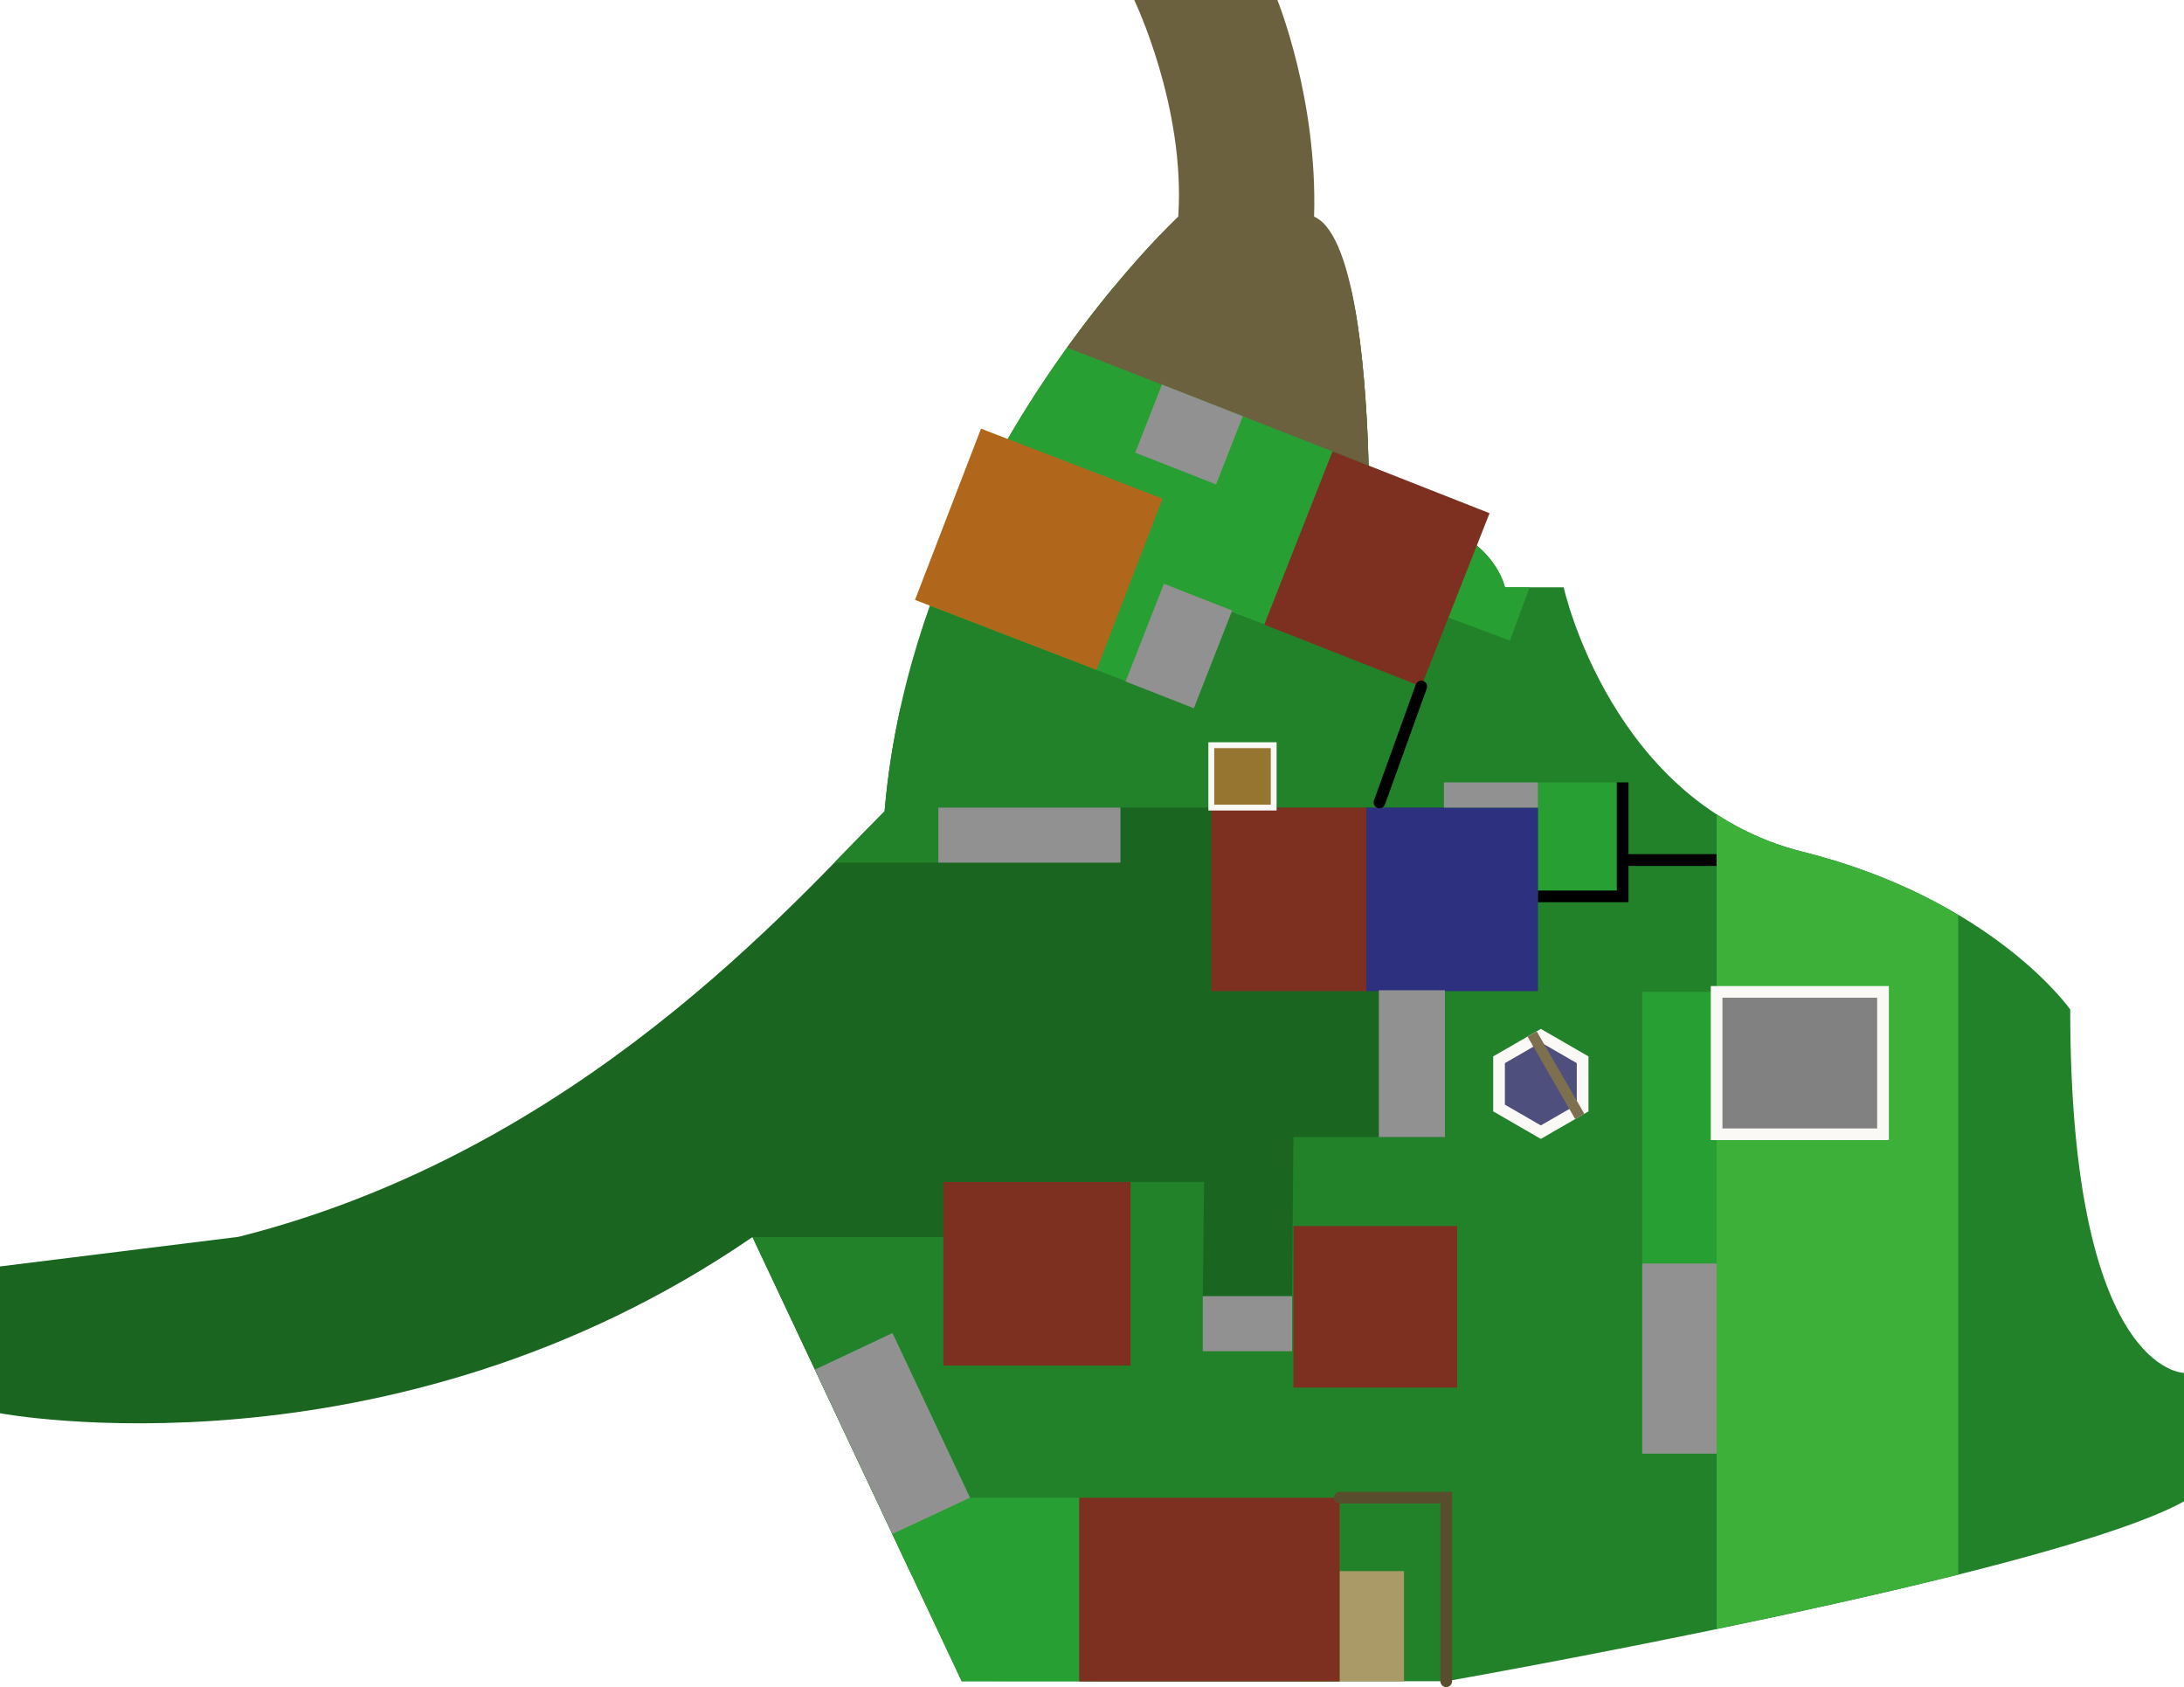 <?xml version="1.0" encoding="UTF-8" standalone="no"?>
<svg
   xmlns:dc="http://purl.org/dc/elements/1.1/"
   xmlns:cc="http://creativecommons.org/ns#"
   xmlns:rdf="http://www.w3.org/1999/02/22-rdf-syntax-ns#"
   xmlns:svg="http://www.w3.org/2000/svg"
   xmlns="http://www.w3.org/2000/svg"
   xmlns:sodipodi="http://sodipodi.sourceforge.net/DTD/sodipodi-0.dtd"
   xmlns:inkscape="http://www.inkscape.org/namespaces/inkscape"
   version="1.1"
   id="svg970"
   width="186.904"
   height="144.371"
   viewBox="0 0 186.904 144.371"
   sodipodi:docname="map-kakariko_village.svg"
   inkscape:version="1.0 (4035a4fb49, 2020-05-01)">
  <defs
     id="defs974">
    <filter
       inkscape:collect="always"
       style="color-interpolation-filters:sRGB"
       id="filter1749"
       x="-1.480999e-06"
       width="1"
       y="-1.008627e-06"
       height="1">
      <feGaussianBlur
         inkscape:collect="always"
         stdDeviation="1.6846586e-05"
         id="feGaussianBlur1751" />
    </filter>
  </defs>
  <sodipodi:namedview
     fit-margin-bottom="0"
     fit-margin-right="0"
     fit-margin-left="0"
     fit-margin-top="0"
     inkscape:document-rotation="0"
     pagecolor="#ffffff"
     bordercolor="#666666"
     borderopacity="1"
     objecttolerance="10"
     gridtolerance="10"
     guidetolerance="10"
     inkscape:pageopacity="0"
     inkscape:pageshadow="2"
     inkscape:window-width="1366"
     inkscape:window-height="705"
     id="namedview972"
     showgrid="false"
     inkscape:zoom="3.183432"
     inkscape:cx="91.778439"
     inkscape:cy="72.664251"
     inkscape:window-x="892"
     inkscape:window-y="-8"
     inkscape:window-maximized="1"
     inkscape:current-layer="g978"
     inkscape:snap-global="true" />
  <g
     transform="translate(-11.623,-10.365)"
     inkscape:groupmode="layer"
     inkscape:label="Image"
     id="g978">
    <path
       id="rect1619"
       style="fill:#1a6621;fill-opacity:1;stroke:none;stroke-width:2.3;stroke-opacity:1;stop-color:#000000"
       d="m 88.676,70.992 c -0.625,2.835 -1.095,5.768 -1.35,8.797 -7.748,7.748 -26.124,29.073 -55.283,36.416 l -20.42,2.535 v 12.564 c 0,0 33.298,6.282 64.396,-15.078 l 13.613,28.9 H 137.902 V 70.992 Z"
       inkscape:label="Level 1" />
    <path
       id="rect1574"
       style="display:inline;opacity:1;fill:#21822a;fill-opacity:1;stroke:none;stroke-width:2.856;stroke-opacity:1;stop-color:#000000"
       d="m 106.99,34.873 c -6.862,8.274 -17.948,24.537 -19.664,44.916 -1.167,1.167 -2.656,2.708 -4.305,4.396 h 8.902 v -4.711 h 43.348 l 0.006,28.198 c -4.366,0 -7.598,-4.1e-4 -12.967,-4.1e-4 l -0.111,13.612 h -7.643 l 0.111,-9.769 h -6.293 l -15.541,4.712 H 76.02 l 17.904,38.01 h 41.465 c 0,0 51.83,-9.11 63.139,-15.393 v -10.994 c 0,0 -9.738,-0.001 -9.738,-31.1 0,0 -6.595,-9.422 -22.93,-13.506 C 149.525,79.16 145.441,60.627 145.441,60.627 h -5.027 c 0,0 -1.257,-6.283 -11.623,-6.283 0,0 0.15,-11.895 -1.604,-19.471 z"
       inkscape:label="Level 2"
       sodipodi:nodetypes="cccccccccccccccccccsccccc" />
    <path
       id="rect1671"
       style="display:inline;fill:#289f32;fill-opacity:1;stroke:none;stroke-width:2.3;stroke-opacity:1;stop-color:#000000"
       inkscape:label="Level 3"
       d="m 110.896,30.473 c -3.829,3.994 -13.949,15.567 -19.693,31.732 l 16.793,6.463 3.178,-8.127 8.689,3.256 c 5.267,-3.151 9.425,-3.571 15.762,-0.561 l 5.219,1.945 1.68,-4.555 h -2.109 c 0,0 -1.257,-6.283 -11.623,-6.283 0,0 0.125,-9.944 -1.191,-17.441 z m 32.346,46.844 v 9.756 h 7.244 v -9.756 z m 8.922,17.928 v 39.516 h 6.365 V 95.244 Z m -64.166,29.201 -6.635,3.127 12.561,26.664 32.355,0.019 V 138.529 H 94.633 Z" />
    <path
       id="rect1824"
       style="fill:#3db03a;fill-opacity:1;stroke:none;stroke-width:2.636;stroke-linecap:round;stroke-opacity:1;stop-color:#000000"
       d="m 158.529,80.045 v 69.713 c 6.769,-1.4 14.011,-2.978 20.68,-4.648 V 88.662 c -3.421,-2.036 -7.814,-4.034 -13.35,-5.418 -2.79,-0.697 -5.214,-1.823 -7.33,-3.199 z"
       inkscape:label="Level 4" />
    <path
       id="path1568"
       style="display:inline;fill:#6b613e;fill-opacity:1;stroke:none;stroke-width:1px;stroke-linecap:butt;stroke-linejoin:miter;stroke-opacity:1;filter:url(#filter1749)"
       inkscape:label="Trail Entrance"
       d="m 108.688,10.365 c 0,0 4.398,9.111 3.77,18.535 0,0 -4.389,4.089 -9.514,11.207 l 25.801,10.09 c -0.163,-6.482 -0.906,-18.575 -4.203,-21.025 -0.002,-0.002 -0.004,-0.004 -0.006,-0.006 -0.001,-8.98e-4 -0.003,-0.001 -0.004,-0.002 -0.146,-0.107 -0.295,-0.196 -0.451,-0.264 0.314,-10.052 -3.141,-18.535 -3.141,-18.535 z" />
    <g
       id="g2461"
       inkscape:label="Houses">
      <rect
         inkscape:label="House 1"
         y="79.474"
         x="115.284"
         height="15.706"
         width="13.266"
         id="rect1570"
         style="fill:#7e3020;fill-opacity:1;stroke:none;stroke-width:2.253;stroke-opacity:1;stop-color:#000000" />
      <rect
         inkscape:label="House 2"
         transform="scale(-1,1)"
         y="79.474"
         x="-143.242"
         height="15.706"
         width="14.691"
         id="rect1572"
         style="fill:#2d307f;fill-opacity:1;stroke:none;stroke-width:2.371;stroke-opacity:1;stop-color:#000000" />
      <rect
         inkscape:label="House 3"
         transform="rotate(21.505)"
         y="-0.487"
         x="134.87"
         height="15.938"
         width="14.442"
         id="rect1566"
         style="fill:#7e3020;fill-opacity:1;stroke:none;stroke-width:2.3;stroke-opacity:1;stop-color:#000000" />
      <rect
         inkscape:label="House 4"
         transform="rotate(21.076)"
         y="9.53"
         x="106.101"
         height="15.706"
         width="16.649"
         id="rect1564"
         style="fill:#b1671b;fill-opacity:1;stroke:none;stroke-width:2.3;stroke-opacity:1;stop-color:#000000" />
      <rect
         inkscape:label="House-Skulltula"
         y="111.515"
         x="92.353"
         height="15.706"
         width="16.02"
         id="rect1642"
         style="fill:#7e3020;fill-opacity:1;stroke:none;stroke-width:2.3;stroke-opacity:1;stop-color:#000000" />
      <rect
         inkscape:label="House-Shooting"
         y="115.284"
         x="122.31"
         height="13.822"
         width="14.019"
         id="rect1644"
         style="fill:#7e3020;fill-opacity:1;stroke:none;stroke-width:2.3;stroke-opacity:1;stop-color:#000000" />
      <rect
         inkscape:label="House-Impa"
         y="138.53"
         x="103.976"
         height="15.725"
         width="22.303"
         id="rect1646"
         style="fill:#7e3020;fill-opacity:1;stroke:none;stroke-width:2.325;stroke-opacity:1;stop-color:#000000" />
    </g>
    <g
       id="g1852"
       inkscape:label="Well">
      <path
         inkscape:label="Well"
         d="m 143.486,107.249 -3.576,-2.065 0,-4.13 3.576,-2.065 3.577,2.065 0,4.13 z"
         inkscape:randomized="0"
         inkscape:rounded="0"
         inkscape:flatsided="true"
         sodipodi:arg2="2.0943951"
         sodipodi:arg1="1.5707963"
         sodipodi:r2="3.5765052"
         sodipodi:r1="4.1297927"
         sodipodi:cy="103.11963"
         sodipodi:cx="143.48611"
         sodipodi:sides="6"
         id="path1790"
         style="fill:#4f4f7d;fill-opacity:1;stroke:#faf9f5;stroke-width:1;stroke-linecap:round;stroke-miterlimit:4;stroke-dasharray:none;stroke-opacity:1;stop-color:#000000"
         sodipodi:type="star" />
      <rect
         transform="rotate(60)"
         y="-74.646"
         x="156.973"
         height="0.902"
         width="8.153"
         id="rect1792"
         style="fill:#7d704f;fill-opacity:1;stroke:none;stroke-width:2.3;stroke-linecap:round;stroke-opacity:1;stop-color:#000000"
         inkscape:label="Beam" />
    </g>
    <g
       id="g1862"
       inkscape:label="Stairs"
       style="display:inline">
      <path
         d="m 87.998,124.445 -6.635,3.127 6.625,14.064 6.645,-3.107 z"
         style="display:inline;fill:#919191;fill-opacity:1;stroke:none;stroke-width:2.3;stroke-opacity:1;stop-color:#000000"
         id="rect1730"
         inkscape:label="Stairs 8" />
      <path
         id="rect1562-4-3"
         style="display:inline;fill:#919191;stroke:none;stroke-width:2.333;stroke-opacity:1;stop-color:#000000"
         inkscape:label="Stairs 7"
         d="m 152.164,118.489 h 6.365 v 16.271 h -6.365 z"
         sodipodi:nodetypes="ccccc" />
      <path
         sodipodi:nodetypes="ccccc"
         d="m 114.556,121.284 h 7.643 v 4.712 h -7.644 z"
         inkscape:label="Stairs 6"
         style="display:inline;fill:#919191;stroke:none;stroke-width:1.376;stroke-opacity:1;stop-color:#000000"
         id="rect1562-4" />
      <path
         sodipodi:nodetypes="ccccc"
         d="m 129.623,95.107 h 5.654 v 12.565 l -5.654,-4.1e-4 z"
         inkscape:label="Stairs 5"
         style="fill:#919191;fill-opacity:1;stroke:none;stroke-width:2.3;stroke-opacity:1;stop-color:#000000"
         id="rect1640" />
      <rect
         inkscape:label="Stairs 4"
         y="79.474"
         x="91.924"
         height="4.712"
         width="15.585"
         id="rect1562"
         style="fill:#919191;stroke:none;stroke-width:1.965;stroke-opacity:1;stop-color:#000000" />
      <rect
         style="fill:#919191;stroke:none;stroke-width:0.955;stroke-opacity:1;stop-color:#000000"
         id="rect1562-5"
         width="8.046"
         height="2.158"
         x="135.195"
         y="77.316"
         inkscape:label="Stairs 3" />
      <rect
         inkscape:label="Stairs 2"
         ry="0"
         transform="rotate(21.423)"
         y="15.526"
         x="125.577"
         height="8.982"
         width="6.274"
         id="rect1680"
         style="fill:#919191;fill-opacity:1;stroke:none;stroke-width:2.3;stroke-opacity:1;stop-color:#000000" />
      <rect
         inkscape:label="Stairs 1"
         style="fill:#919191;fill-opacity:1;stroke:none;stroke-width:2.3;stroke-opacity:1;stop-color:#000000"
         id="rect1680-1"
         width="7.432"
         height="6.263"
         x="119.193"
         y="-0.284"
         transform="rotate(21.423)"
         ry="0" />
      <rect
         style="fill:#967531;fill-opacity:1;stroke:#faf9f5;stroke-width:0.5;stroke-linecap:round;stroke-miterlimit:4;stroke-dasharray:none;stroke-opacity:1;stop-color:#000000"
         id="rect1870"
         width="5.34"
         height="5.34"
         x="115.284"
         y="74.134" />
    </g>
    <rect
       style="fill:#818181;fill-opacity:1;stroke:#faf9f5;stroke-width:1;stroke-linecap:round;stroke-miterlimit:4;stroke-dasharray:none;stroke-opacity:1;stop-color:#000000"
       id="rect1872"
       width="14.24"
       height="12.187"
       x="158.529"
       y="95.244"
       inkscape:label="Windmill" />
    <g
       id="g1866"
       inkscape:label="Cucco pen">
      <rect
         inkscape:label="Cucco Hutch"
         y="144.812"
         x="126.279"
         height="9.443"
         width="5.497"
         id="rect1843"
         style="fill:#a99a67;fill-opacity:1;stroke:none;stroke-width:2.3;stroke-linecap:round;stroke-opacity:1;stop-color:#000000" />
      <path
         inkscape:label="Cucco Fence"
         id="path1845"
         d="m 126.279,138.53 9.11,-4.4e-4 v 15.707"
         style="fill:none;stroke:#584d2c;stroke-width:1px;stroke-linecap:round;stroke-linejoin:miter;stroke-opacity:1" />
    </g>
    <g
       id="g1879"
       inkscape:label="Fences">
      <path
         sodipodi:nodetypes="cc"
         id="path1769"
         d="m 133.254,69.111 -3.577,9.919"
         style="display:inline;fill:none;stroke:#000000;stroke-width:1px;stroke-linecap:round;stroke-linejoin:miter;stroke-opacity:1" />
      <path
         id="path1788"
         d="m 150.487,77.316 v 9.755 h -7.245"
         style="display:inline;fill:none;stroke:#000000;stroke-width:1px;stroke-linecap:butt;stroke-linejoin:miter;stroke-opacity:1" />
      <path
         id="path1868"
         d="m 150.598,83.962 h 7.931"
         style="fill:none;stroke:#000000;stroke-width:1.01px;stroke-linecap:butt;stroke-linejoin:miter;stroke-opacity:1" />
    </g>
  </g>
</svg>
